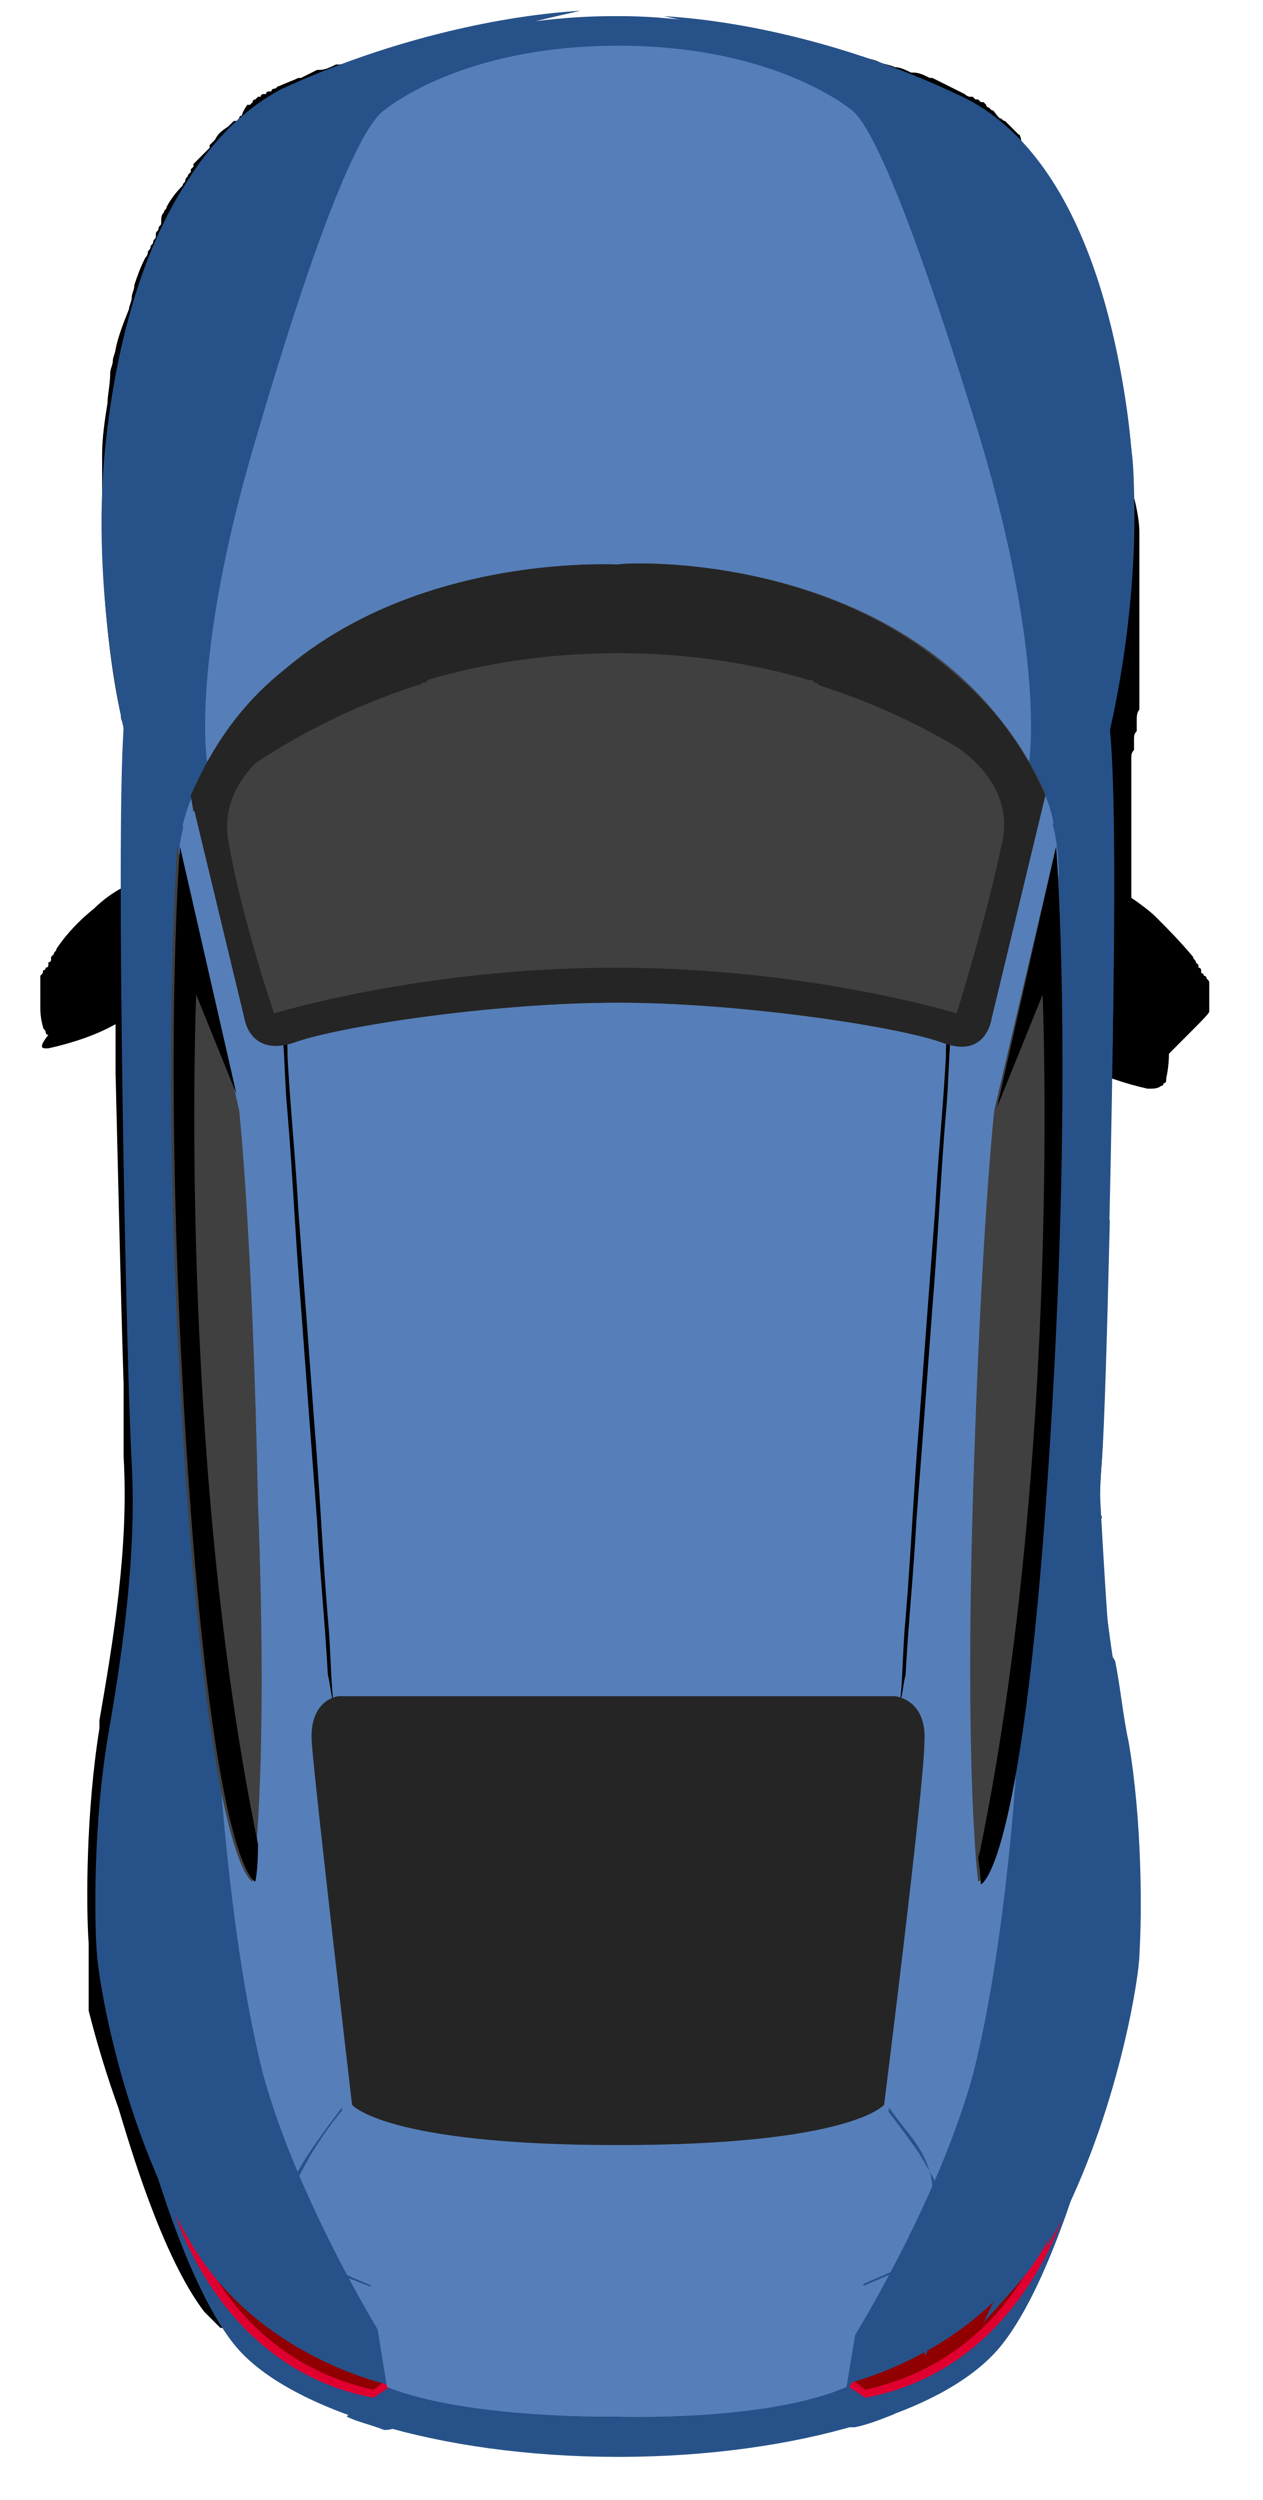 <?xml version="1.0" encoding="utf-8"?>
<!-- Generator: Adobe Illustrator 25.4.1, SVG Export Plug-In . SVG Version: 6.00 Build 0)  -->
<svg version="1.0" id="Capa_3" xmlns="http://www.w3.org/2000/svg" xmlns:xlink="http://www.w3.org/1999/xlink" x="0px" y="0px"
	 viewBox="0 0 47 93" style="enable-background:new 0 0 47 93;" xml:space="preserve">
<style type="text/css">
	.st0{fill:#275289;}
	.st1{fill:#DF0030;}
	.st2{fill:#900000;}
	.st3{fill:#567FB9;}
	.st4{fill:#252525;}
	.st5{fill:#404040;}
</style>
<path d="M45,37.6L45,37.6L45,37.6v-0.2l0,0c0-0.1,0-0.2,0-0.3l0,0l0,0V37l0,0l0,0v-0.1v-0.1v-0.1l0,0l0,0v-0.1l0,0
	c0-0.1,0-0.1-0.1-0.2l0,0l0,0c0,0,0-0.1-0.1-0.1l0,0l0,0c0,0,0-0.1-0.1-0.1c0,0,0,0,0-0.1c0,0,0-0.1-0.1-0.1c0,0,0,0,0-0.1l-0.1-0.1
	l0,0l0,0c0-0.1-0.1-0.1-0.1-0.2c-0.5-0.6-1-1.1-1.4-1.5c-0.2-0.2-0.6-0.5-0.9-0.7c0-0.2,0-0.3,0-0.5l0,0v-0.2v-0.2l0,0l0,0
	c0-0.1,0-0.2,0-0.3l0,0l0,0c0-0.2,0-0.5,0-0.7l0,0l0,0v-0.3l0,0l0,0V31v-0.1l0,0l0,0v-0.3v-0.3l0,0l0,0v-0.2l0,0l0,0v-0.2l0,0l0,0
	v-0.2l0,0l0,0l0,0l0,0l0,0l0,0l0,0v-0.2l0,0l0,0v-0.1v-0.1v-0.1V29l0,0l0,0c0-0.1,0-0.1,0-0.2l0,0l0,0v-0.1l0,0l0,0v-0.1l0,0l0,0
	v-0.1l0,0l0,0l0,0l0,0l0,0l0,0l0,0l0,0l0,0l0,0l0,0l0,0l0,0l0,0l0,0l0,0l0,0l0,0l0,0v-0.1v-0.1l0,0l0,0l0,0l0,0l0,0l0,0l0,0l0,0l0,0
	l0,0l0,0l0,0v-0.1l0,0l0,0c0-0.1,0-0.2,0.1-0.3l0,0l0,0v-0.1l0,0v-0.1l0,0l0,0l0,0v-0.1l0,0l0,0v-0.1l0,0c0-0.1,0-0.2,0.1-0.3l0,0
	l0,0v-0.1l0,0V27l0,0v-0.1l0,0l0,0l0,0v-0.1l0,0c0-0.1,0-0.3,0.1-0.4l0,0l0,0v-0.1l0,0l0,0l0,0v-0.1l0,0l0,0v-0.1l0,0V26l0,0l0,0
	c0-0.1,0-0.3,0-0.5l0,0l0,0v-0.1v-0.1v-0.1v-0.1V25v-0.1l0,0l0,0v-0.1l0,0l0,0c0-0.2,0-0.3,0-0.5l0,0l0,0v-0.1l0,0v-0.1V24v-0.1
	v-0.1l0,0l0,0l0,0v-0.1v-0.1c0-0.2,0-0.3,0-0.5V23v-0.1v-0.1v-0.1l0,0l0,0l0,0v-0.1v-0.1v-0.1l0,0v-0.1v-0.1c0-0.1,0-0.1,0-0.2v-0.1
	c0-0.2,0-0.4,0-0.5l0,0c0-0.2,0-0.3,0-0.5v-0.1c0-0.2,0-0.3,0-0.5l0,0l0,0c0-0.2,0-0.4,0-0.5c0-0.4-0.1-0.9-0.2-1.3l0,0l0,0
	c0-0.3-0.1-0.6-0.1-0.8l0,0l0,0c0-0.1,0-0.3-0.1-0.4v-0.1c0-0.1,0-0.3-0.1-0.4l0,0l0,0c-0.1-0.3-0.1-0.6-0.2-0.9l0,0
	c0-0.1-0.1-0.3-0.1-0.4l0,0l0,0c0-0.1-0.1-0.3-0.1-0.4l0,0c-0.1-0.4-0.2-0.9-0.4-1.3l0,0c0-0.1-0.1-0.3-0.1-0.4l0,0l0,0
	c0-0.1-0.1-0.2-0.1-0.3c-0.1-0.4-0.3-0.7-0.4-1.1l0,0c0-0.1-0.1-0.2-0.1-0.2l0,0c0-0.1-0.1-0.2-0.1-0.2l0,0
	c-0.1-0.3-0.3-0.5-0.4-0.8l0,0c0-0.1-0.1-0.2-0.1-0.2l0,0c0-0.1-0.1-0.1-0.1-0.2l0,0c0-0.1-0.1-0.1-0.1-0.2l0,0l0,0
	c0-0.1-0.1-0.1-0.1-0.2c-0.1-0.2-0.2-0.3-0.3-0.4l0,0c0-0.1-0.1-0.1-0.1-0.2l0,0l0,0L39,9.3V9.2l-0.1-0.1c0,0,0,0,0-0.1
	c-0.1-0.1-0.1-0.1-0.2-0.2l0,0l0,0c-0.1-0.1-0.1-0.1-0.2-0.2l0,0C38,5.1,38,5,37.9,5l0,0l0,0l-0.1-0.1c0,0,0,0-0.1-0.1l-0.1-0.1
	c0,0,0,0-0.1-0.1l-0.1-0.1l0,0l0,0c-0.1,0-0.1-0.1-0.2-0.1l0,0C37,4.2,37,4.1,36.9,4.1l0,0l0,0L36.8,4c0,0-0.1,0-0.1-0.1l-0.1-0.1
	h-0.1l-0.1-0.1l0,0c0,0,0,0-0.1,0l-0.1-0.1l0,0c0,0,0,0-0.1,0s-0.2-0.1-0.2-0.1c-0.2-0.1-0.4-0.2-0.6-0.3l0,0l0,0
	c-0.2-0.1-0.4-0.2-0.6-0.3h-0.1c-0.2-0.1-0.4-0.2-0.6-0.2h-0.1l0,0c-0.2-0.1-0.4-0.2-0.6-0.2l0,0l0,0c-0.2-0.1-0.4-0.1-0.6-0.2l0,0
	l0,0c-0.2-0.1-0.4-0.1-0.6-0.2H32C31.8,2,31.6,2,31.4,1.9l0,0l0,0c-0.2-0.1-0.5-0.1-0.7-0.2l0,0c-0.2-0.1-0.4-0.1-0.7-0.2h-0.1
	c-0.2-0.1-0.4-0.1-0.6-0.1l0,0c-0.5-0.1-0.9-0.2-1.3-0.3c-0.2,0-0.4-0.1-0.7-0.1l0,0l0,0c-0.2,0-0.4-0.1-0.6-0.1
	c-1-0.1-1.9-0.2-2.8-0.2h-0.3c-0.4,0-0.9,0-1.3,0c-0.2,0-0.4,0-0.6,0l0,0c-0.2,0-0.4,0-0.6,0.1l0,0l0,0l0,0c-0.4,0-0.9,0.1-1.3,0.2
	c-0.2,0-0.4,0.1-0.7,0.1H19C18,0.9,17.8,1,17.6,1h-0.1c-0.2,0.1-0.5,0.1-0.7,0.2s-0.5,0.1-0.7,0.2l0,0c-0.2,0.1-0.4,0.1-0.7,0.2l0,0
	l0,0c-0.2,0.1-0.4,0.1-0.6,0.2h-0.1c-0.3,0-0.5,0.1-0.7,0.2l0,0l0,0c-0.2,0.1-0.5,0.2-0.7,0.2l0,0l0,0c-0.2,0.1-0.4,0.2-0.7,0.2l0,0
	h-0.1c-0.2,0.1-0.4,0.2-0.6,0.2h-0.1l0,0c-0.2,0.1-0.4,0.2-0.6,0.3h-0.1l0,0c-0.2,0.1-0.5,0.2-0.7,0.3c-0.1,0-0.1,0.1-0.2,0.1l0,0
	l0,0c0,0-0.1,0-0.1,0.1c0,0,0,0-0.1,0l0,0l0,0c0,0-0.1,0-0.1,0.1c0,0,0,0-0.1,0l0,0c0,0-0.1,0-0.1,0.1H9.6l0,0L9.5,3.7
	c0,0-0.1,0-0.1,0.1L9.3,3.9l0,0c0,0,0,0-0.1,0C9,4.2,9,4.3,9,4.3s-0.1,0-0.1,0.1L8.8,4.5l0,0c0,0,0,0-0.1,0L8.6,4.6l0,0l0,0L8.5,4.7
	l0,0l0,0C8.2,4.9,8.1,5,8,5.2l0,0l0,0L7.9,5.3l0,0l0,0L7.8,5.4c0,0,0,0,0,0.1l0,0L7.7,5.6c0,0,0,0-0.1,0.1L7.5,5.8L7.3,6L7.2,6.1
	c0,0,0,0,0,0.1L7.1,6.3v0.1L7,6.5l0,0l0,0c0,0.1-0.1,0.1-0.1,0.2l0,0l0,0c0,0.1-0.1,0.1-0.1,0.2l0,0l0,0C6.5,7.2,6.3,7.5,6.2,7.7
	l0,0l0,0c0,0.1-0.1,0.1-0.1,0.2l0,0l0,0C6,8,6,8.1,6,8.2v0.1c0,0.1-0.1,0.1-0.1,0.2l0,0l0,0c0,0.1-0.1,0.1-0.1,0.2v0.1
	c0,0.1-0.1,0.1-0.1,0.2l0,0l0,0c0,0.1-0.1,0.1-0.1,0.2l0,0l0,0c0,0.1-0.1,0.1-0.1,0.2l0,0c0,0.1-0.1,0.2-0.1,0.2l0,0
	c-0.2,0.4-0.3,0.7-0.4,1l0,0l0,0c0,0.2-0.1,0.3-0.1,0.5l0,0l0,0c0,0.1-0.1,0.3-0.1,0.4l0,0l0,0c-0.2,0.5-0.4,1-0.5,1.5l0,0l0,0
	c0,0.1-0.1,0.3-0.1,0.4l0,0l0,0c0,0.2-0.1,0.3-0.1,0.5l0,0l0,0C4.1,14.3,4,14.7,4,15l0,0c-0.1,0.6-0.2,1.3-0.2,1.9
	c0,0.2,0,0.4,0,0.6l0,0c0,0.2,0,0.4,0,0.6l0,0c0,0.4,0,0.8,0,1.2c0,0.1,0,0.1,0,0.2c0,3.1,0.4,5.8,0.7,7.1l0,0l0,0
	c0,0.1,0,0.2,0.1,0.3l0,0l0,0l0,0l0,0l0,0l0,0l0,0l0,0l0,0l0,0l0,0l0,0l0,0V27l0,0l0,0v0.1l0,0v0.2l0,0c0,0.1,0,0.1,0,0.2l0,0l0,0
	c0,0.1,0,0.1,0,0.2l0,0l0,0v0.2l0,0l0,0c0,0.1,0,0.1,0,0.2l0,0l0,0v0.2v0.1l0,0l0,0v0.2l0,0l0,0l0,0l0,0v0.2l0,0l0,0V29v0.1v0.3l0,0
	l0,0v0.3l0,0l0,0v0.1v0.1l0,0l0,0v0.3l0,0l0,0v0.1v0.1v0.1v0.3v0.1v0.3v0.1l0,0v0.3l0,0l0,0v0.3V32v1l0,0l0,0
	c-0.4,0.2-0.8,0.5-1.1,0.8c-0.5,0.4-1,0.9-1.4,1.5c0,0.1-0.1,0.1-0.1,0.2l0,0l0,0l-0.1,0.1v0.1c0,0,0,0.1-0.1,0.1c0,0,0,0,0,0.1
	c0,0,0,0.1-0.1,0.1l0,0l0,0c0,0,0,0.1-0.1,0.1l0,0l0,0c0,0.1,0,0.1-0.1,0.2l0,0v0.1l0,0l0,0v0.1v0.1v0.1c0,0,0,0,0,0.1v0.1l0,0l0,0
	V37v0.1l0,0v0.1l0,0v0.1l0,0l0,0l0,0v0.1l0,0v0.1c0,0.4,0.1,0.7,0.1,0.7c0,0.1,0.1,0.1,0.1,0.2c0,0,0,0.1,0.1,0.1
	C1.4,39,1.6,39,1.7,39h0.1c0.9-0.2,1.8-0.5,2.5-0.9v0.1v0.2v0.2v0.3v0.2v0.3v0.2v0.3c0.1,4.1,0.2,8.5,0.3,11.6v0.3
	c0,0.1,0,0.2,0,0.3s0,0.2,0,0.2l0,0l0,0v0.1v0.2l0,0v0.1v0.1l0,0V53l0,0v0.1v0.1l0,0l0,0v0.1v0.1l0,0v0.1l0,0l0,0l0,0v0.2l0,0v0.1
	l0,0l0,0v0.1V54v0.1l0,0l0,0v0.1l0,0l0,0c0.2,3.4-0.4,6.9-0.9,9.8v0.3c-0.5,3.1-0.5,6.6-0.4,8v0.1l0,0l0,0l0,0l0,0l0,0l0,0l0,0l0,0
	l0,0l0,0l0,0l0,0l0,0l0,0l0,0l0,0l0,0l0,0v0.1l0,0l0,0v0.1l0,0c0,0,0,0,0,0.1l0,0l0,0l0,0l0,0l0,0v0.1l0,0l0,0v0.1l0,0V73l0,0l0,0
	l0,0v0.1l0,0v0.1l0,0l0,0l0,0v0.1l0,0v0.1l0,0l0,0l0,0l0,0v0.1l0,0v0.1l0,0l0,0v0.1l0,0l0,0v0.1l0,0l0,0l0,0v0.1l0,0l0,0v0.2l0,0
	l0,0v0.1c0,0.1,0,0.1,0,0.2s0,0.1,0,0.2v0.1v0.1C3.6,76,4,77.3,4.4,78.4C4.8,79.7,6,83.9,7.6,86l0.1,0.1l0,0l0,0l0,0
	c0,0,0,0,0.1,0.1l0,0l0,0l0,0c0,0,0,0,0.1,0.1l0,0l0,0l0,0c0,0,0,0,0.1,0.1l0,0l0,0c0,0,0,0,0.1,0.1l0,0l0,0c0,0,0,0,0.1,0.1h0.1
	c0,0,0,0,0.1,0.1l0,0l0,0c0,0,0.1,0,0.1,0.1c0,0,0,0,0.1,0.1c0,0,0.1,0,0.1,0.1l0,0l0,0c0,0,0.1,0,0.1,0.1h0.1L9,87.2l0,0h0.1
	c0,0,0.1,0,0.1,0.1l0,0l0,0c0,0,0.1,0,0.1,0.1h0.1c0,0,0.1,0,0.1,0.1h0.1c0,0,0.1,0,0.1,0.1h0.1c0,0,0.1,0,0.1,0.1l0,0l0,0
	c0,0,0.1,0,0.1,0.1h0.1l0,0c0,0,0.1,0,0.1,0.1h0.1c0,0,0.1,0,0.1,0.1l0,0l0,0c0,0,0.1,0,0.1,0.1l0,0l0,0c0,0,0.1,0,0.2,0.1l0,0l0,0
	c0.1,0,0.1,0,0.2,0.1l0,0l0,0c0.1,0,0.1,0.1,0.2,0.1l0,0l0,0c0.1,0,0.1,0.1,0.2,0.1l0,0l0,0l0,0c0.3,0.1,0.5,0.2,0.8,0.3
	c0.2,0.1,0.4,0.2,0.7,0.2l0,0c2.7,0.8,5.8,1.2,9.1,1.2l0,0l0,0c3.3,0,6.4-0.4,9-1.2l0,0l0,0l0,0H31l0,0l0,0l0,0h0.1l0,0h0.1l0,0l0,0
	l0,0l0,0l0,0h0.1l0,0l0,0l0,0h0.1h0.1l0,0h0.1h0.1l0,0l0,0h0.1h0.1H32h0.1l0,0h0.1h0.1l0,0h0.1h0.1h0.1h0.1l0,0l0,0h0.1h0.1l0,0H33
	h0.1c0,0,0.1,0,0.1-0.1l0,0h0.1c0,0,0.1,0,0.1-0.1l0,0h0.1c0,0,0.1,0,0.1-0.1h0.1h0.1l0,0h0.1H34l0,0h0.1c0,0,0.1,0,0.1-0.1h0.1
	l0.1-0.1h0.1c0,0,0.1,0,0.1-0.1l0,0c0,0,0,0,0.1-0.1c0,0,0.1,0,0.1-0.1l0,0c0,0,0,0,0.1,0c0,0,0.1,0,0.1-0.1c0,0,0,0,0.1-0.1
	c0,0,0,0,0.1,0l0,0l0,0l0,0c0,0,0,0,0.1,0l0,0l0,0l0,0c0,0,0,0,0.1-0.1l0,0c0,0,0,0,0.1,0c0,0,0,0,0.1,0l0,0l0,0l0,0
	c0,0,0,0,0.1-0.1l0,0l0,0c0,0,0,0,0.1-0.1l0,0l0,0l0,0c0,0,0,0,0.1-0.1l0,0l0,0c0,0,0,0,0.1-0.1l0,0l0,0l0,0l0.1-0.1
	c1.2-1.5,2.1-4.1,2.7-5.9c1.3-3,1.9-6,2.2-7.1l0,0v-0.1v-0.1l0,0v-0.1l0,0l0,0l0,0V74l0,0l0,0l0,0v-0.1l0,0l0,0v-0.1l0,0l0,0v-0.1
	l0,0l0,0l0,0l0,0l0,0l0,0l0,0l0,0l0,0l0,0l0,0v-0.1v-0.1l0,0l0,0l0,0l0,0l0,0l0,0l0,0l0,0l0,0l0,0l0,0l0,0v-0.1
	c0.1-1.4,0.1-4.9-0.4-8v-0.2v-0.3l0,0v-0.1v-0.1v-0.1c0-0.1,0-0.1,0-0.2l0,0v-0.1v-0.2V64l0,0l0,0c0-0.1,0-0.2,0-0.3v-0.1l0,0v-0.2
	v-0.1v-0.1v-0.3v-0.1l0,0c0-0.1,0-0.2-0.1-0.4c-0.3-1.8-0.6-4.6-0.4-7.2v-0.1l0,0V55l0,0v-0.1l0,0v-0.1l0,0l0,0l0,0v-0.1l0,0v-0.2
	v-0.2l0,0l0,0v-0.1c0-0.1,0-0.2,0-0.3l0,0v-0.1v-0.1l0,0v-0.1v-0.2l0,0l0,0v-0.2v-0.1l0,0v-0.2l0,0v-0.1v-0.2l0,0v-0.2v-0.1l0,0l0,0
	v-0.2l0,0V52v-0.2l0,0l0,0v-0.3l0,0l0,0c0-0.2,0-0.4,0-0.6l0,0l0,0c0-0.2,0-0.4,0-0.6l0,0v-0.1v-0.5l0,0V49l0,0l0,0
	c0.1-2.8,0.1-5.8,0.2-8.7l0,0l0,0v-0.2v-0.2l0,0l0,0l0,0c0-0.1,0-0.1,0-0.2c0.7,0.3,1.5,0.6,2.4,0.8h0.1c0.1,0,0.3,0,0.4-0.1
	c0,0,0.1,0,0.1-0.1c0.1,0,0.1-0.1,0.1-0.2c0,0,0.1-0.4,0.1-0.9l0,0C45,37.7,45,37.7,45,37.6L45,37.6z"/>
<path class="st0" d="M24.4,87c-0.2,0.1-0.8,0.5-1.5,1c-0.6-0.5-1.3-0.9-1.5-1l-16-7.6c0,0,1.4,5.4,3.3,7.8s7.6,4.2,14.3,4.2l0,0l0,0
	c6.7,0,12.4-1.8,14.3-4.2c1.9-2.4,3.3-7.8,3.3-7.8L24.4,87z"/>
<path class="st0" d="M14.8,90c-0.1-0.5-0.3-1.3-0.3-1.3L12.2,84c0,0-0.5-0.9-1.2-2l-5.6-2.7c0,0,1.4,5.4,3.3,7.8
	c1,1.3,3,2.4,5.6,3.1C14.5,90.3,14.8,90.2,14.8,90z"/>
<path class="st0" d="M37.3,87.2c1.9-2.4,3.3-7.8,3.3-7.8L35.1,82c-0.7,1.1-1.2,2.1-1.2,2.1l-2.3,4.6c0,0-0.3,0.8-0.3,1.3
	c0,0.2,0.2,0.3,0.4,0.3C34.3,89.6,36.3,88.5,37.3,87.2z"/>
<path class="st0" d="M14.4,88.7L14,87.8c-0.3,0.1-0.6,0.4-0.6,1s-0.3,0.9-0.5,1.1c0.4,0.2,0.9,0.3,1.4,0.5c0.3,0,0.6-0.1,0.5-0.4
	C14.7,89.5,14.4,88.7,14.4,88.7z M32.7,88.8c0-0.6-0.3-0.9-0.6-1l-0.4,0.9c0,0-0.3,0.8-0.3,1.3c0,0.2,0.2,0.3,0.4,0.3
	c0.5-0.1,1-0.3,1.5-0.5C33,89.7,32.7,89.3,32.7,88.8z"/>
<g>
	<path class="st1" d="M6.4,82c0,0,1.6,6.1,7.5,7.2l0.6-0.4c0,0-1.9-2.9-2.1-2.9C12.2,85.8,6.4,82,6.4,82z"/>
	<path class="st2" d="M13.9,88.9c-2.3-0.5-4.3-1.8-5.7-3.9c-0.7-1-1.1-1.9-1.3-2.5c0.6,0.4,1.5,1,2.4,1.5c2.3,1.5,2.9,1.8,3.1,1.9
		c0.2,0.2,1.1,1.4,1.9,2.7L13.9,88.9L13.9,88.9z"/>
</g>
<g>
	<path class="st1" d="M39.7,82c0,0-1.6,6.1-7.5,7.2l-0.6-0.4c0,0,1.9-2.9,2.1-2.9C33.9,85.8,39.7,82,39.7,82z"/>
	<path class="st2" d="M32.2,88.9c2.3-0.5,4.3-1.8,5.7-3.9c0.7-1,1.1-1.9,1.3-2.5c-0.6,0.4-1.5,1-2.4,1.5c-2.3,1.5-2.9,1.8-3.1,1.9
		c-0.2,0.2-1.1,1.4-1.9,2.7L32.2,88.9L32.2,88.9z"/>
</g>
<g>
	<path class="st0" d="M41.9,64.7c-0.5-3-1.2-6.8-0.9-10.3c0.2-3.6,0.7-23.2,0.3-27.3c0,0,1.2-5.1,0.7-10.3S39.8,5.5,35.5,3.6
		s-8.9-3-12.4-3h-0.3c-3.6,0-8.2,1-12.4,3s-6,8-6.5,13.2s0.7,10.3,0.7,10.3c-0.3,4.1,0.1,23.8,0.3,27.3C5.1,58,4.5,61.8,4,64.7
		c-0.5,3-0.5,6.5-0.4,7.9c0.1,1.5,1.1,6.9,3.6,11s7.2,5.1,7.2,5.1l8-2l-0.8-28.6l1.3-25.2l1.3,25.2l-0.8,28.6l8,2c0,0,4.7-1,7.2-5.1
		s3.5-9.5,3.6-11C42.4,71.2,42.4,67.7,41.9,64.7z"/>
	<path class="st0" d="M5.3,21.2c0.8,2.5,1.3,12.3,1.3,12.3l3.5-16.3l-0.2-3.7l-1-4.2L5.8,9.1c-1,2.4-1.5,5.1-1.7,7.6
		C4,17.5,4,18.3,4,19C4.4,19.5,4.9,20.1,5.3,21.2z"/>
	<path class="st0" d="M40.6,9.8c-0.2-0.4-0.3-0.7-0.3-0.7l-3.2,0.2l-1,4.2l-0.2,3.7l3.5,16.3c0,0,0.5-9.8,1.3-12.3
		c0.4-1.2,1-1.8,1.5-2.3c0-0.7,0-1.5-0.1-2.2C41.9,14.4,41.4,12,40.6,9.8z"/>
	<g>
		<path class="st0" d="M39.2,30.4c0,0,0.4-14.3-1.2-20.1l-3.6-4.5l-3.1-0.7l-1.4,9.2l4.3,12.3l3.2,3.7L39.2,30.4z"/>
		<path class="st0" d="M33,6.8c0,0,7.9,1.3,4,18.8L33,6.8z"/>
		<path class="st0" d="M32.9,7.3c0,0,6.6,1.1,2.9,13.7L32.9,7.3z"/>
	</g>
	<g>
		<path class="st0" d="M6.8,30.4c0,0-0.4-14.3,1.2-20.1l3.6-4.5l3.1-0.7l1.4,9.2l-4.3,12.3l-3.2,3.7L6.8,30.4z"/>
		<path class="st0" d="M13,6.8c0,0-7.9,1.3-4,18.8L13,6.8z"/>
		<path class="st0" d="M13.1,7.3c0,0-6.6,1.1-2.9,13.7L13.1,7.3z"/>
	</g>
	<path class="st0" d="M6.3,69.6c0,0,0,0.1,0,0.3c-0.1,1.4-0.1,7,3.1,15c0,0,2.2,2.1,3.8,2.6c0,0-2.6-4.1-4.1-8.3L6.3,69.6z"/>
	<path class="st0" d="M39.7,69.6c0,0,0,0.1,0,0.3c0.1,1.4,0.1,7-3.1,15c0,0-2.2,2.1-3.8,2.6c0,0,2.6-4.1,4.1-8.3L39.7,69.6z"/>
	<path class="st0" d="M6.3,64.9c0,0,0,1.4,2.1,9.9s5.8,12.9,5.8,12.9l-1.6-41L8.2,36.2c0,0-3.1,0-2.9,6.6c0.1,3.3,0,7.8-0.2,11.6
		c0.2,3.5-0.4,7.3-0.9,10.3c-0.5,3-0.5,6.5-0.4,7.9c0.1,1.5,1.1,6.9,3.6,11c0.5,0.9,1.1,1.6,1.8,2.2C3.5,74,6.3,64.9,6.3,64.9z"/>
	<path class="st0" d="M38.8,83.7c2.5-4.1,3.5-9.5,3.6-11s0.1-5-0.4-7.9c-0.2-0.9-0.3-2-0.5-3c-0.1-0.2-0.2-0.3-0.2-0.3
		s-0.9-12-0.6-18.6c0.2-6.6-2.9-6.6-2.9-6.6l-4.5,10.6l-1.6,41c0,0,3.7-4.3,5.8-12.9c2.1-8.6,2.1-9.9,2.1-9.9s2.9,9.3-3,21.3
		C37.4,85.5,38.2,84.7,38.8,83.7z"/>
	<path class="st0" d="M4.3,70c0.1-6.6,1.7-9.7,1.5-14.2S5.2,45.2,5.2,45.2s-0.1,0-0.3,0.1c0.1,4.1,0.2,7.7,0.3,9
		c0.2,3.6-0.4,7.4-0.9,10.3c-0.5,3-0.5,6.5-0.4,7.9C4,74,5,79.3,7.4,83.4C6.3,81,4.2,75,4.3,70z M41.9,64.7c-0.5-3-1.2-6.8-0.9-10.3
		c0.1-1.3,0.2-4.8,0.3-9c-0.2-0.1-0.3-0.1-0.3-0.1s-0.4,6.1-0.6,10.6c-0.2,4.5,1.4,7.6,1.5,14.2c0.1,5-2,11-3,13.6
		c2.4-4.1,3.4-9.4,3.5-10.9C42.4,71.2,42.4,67.7,41.9,64.7z"/>
</g>
<g>
	<path class="st3" d="M14.2,86.9c0,0-3.1-5-4.4-9.7c-1.2-4.7-1.6-11.1-1.6-11.1L7.5,39.6l-0.9-7c0,0,0-3.7,1.6-2.8S15,42,15,42
		l1.5,43.1L14.2,86.9z"/>
	<path class="st3" d="M12.7,83c0,0-2.6-3.7-3.6-12.2l0.7,0.7l0.6-4.9C10.5,66.7,12,79.1,12.7,83z"/>
	<path class="st3" d="M15.1,46.7c-1.6-2.5-3.5-5.6-3.7-5.8c-0.3-0.3-2.2-1.2-2.2-0.9c0,0.2,0.8,15,0.8,15
		c0.9,15.7,3.7,30.2,3.9,31.4l0,0l2.4-5.7L15.1,46.7z"/>
</g>
<g>
	<path class="st3" d="M31.8,86.9c0,0,3.1-5,4.4-9.7c1.2-4.7,1.6-11.1,1.6-11.1l0.7-26.6l0.9-7c0,0,0-3.7-1.6-2.8
		c-1.5,1-6.7,12.3-6.7,12.3l-1.5,43.1L31.8,86.9z"/>
	<path class="st3" d="M33.3,83c0,0,2.6-3.7,3.6-12.2l-0.7,0.7l-0.6-4.9C35.5,66.7,34,79.1,33.3,83z"/>
	<path class="st3" d="M30.9,46.7c1.6-2.5,3.5-5.6,3.7-5.8c0.3-0.3,2.2-1.2,2.2-0.9c0,0.2-0.8,15-0.8,15c-0.9,15.7-3.7,30.2-3.9,31.4
		l0,0l-2.4-5.7L30.9,46.7z"/>
</g>
<path class="st0" d="M6.8,30.8C6.8,30.8,6.9,30.8,6.8,30.8c-0.3-0.5-0.8-0.9-1.2-1.3C5.3,29.3,5,29,4.7,28.8v0.1
	c0.3,0.2,0.6,0.4,0.9,0.7C6,30,6.4,30.4,6.8,30.8z M14.5,85.3c-1.3-0.5-2.5-1.1-3.8-1.6l0,0c0-0.5,0-0.9,0-1.4
	c0.1-0.8,0.5-1.5,0.9-2.2c0.5-0.8,1-1.5,1.6-2.1c0,0,0-0.1-0.1-0.1c-0.3,0.4-0.6,0.8-0.9,1.2c-0.5,0.7-1.1,1.5-1.4,2.3
	c-0.3,0.6-0.3,1.3-0.3,1.9c0,0.8,0.1,1.6,0.2,2.4c0.1,0.5,0.2,1.1,0.3,1.6c0,0,0.1,0,0.1,0.1c-0.2-0.9-0.3-1.8-0.4-2.8
	c0-0.3-0.1-0.6-0.1-0.9C11.9,84.3,13.2,84.9,14.5,85.3C14.5,85.4,14.5,85.3,14.5,85.3z M7.3,54.7l-2.1,1.6v0.1
	C5.9,55.8,6.6,55.3,7.3,54.7C7.4,54.7,7.3,54.7,7.3,54.7z M11.7,6c0.8-0.3,1.6-0.6,2.4-0.9c0.1,0,0-0.1,0-0.1
	C13.3,5.3,12.5,5.6,11.7,6C11.6,5.9,11.7,6,11.7,6z M33.6,79.1c-0.3-0.4-0.6-0.8-0.9-1.2c0,0-0.1,0-0.1,0.1c0.6,0.7,1.1,1.4,1.6,2.1
	c0.4,0.7,0.9,1.4,0.9,2.2c0,0.4,0,0.9,0,1.4l0,0c-1.3,0.5-2.5,1.1-3.8,1.6v0.1l3.7-1.6c0,0.3,0,0.6-0.1,0.9c-0.1,1-0.3,2-0.5,2.9
	c0,0,0.1,0,0.1-0.1c0.1-0.6,0.2-1.2,0.3-1.7c0.1-0.8,0.2-1.6,0.2-2.4c0-0.7,0-1.3-0.3-1.9C34.7,80.6,34.2,79.8,33.6,79.1z
	 M41.4,28.7c-0.4,0.3-0.7,0.5-1.1,0.9c-0.4,0.4-0.9,0.8-1.3,1.2c0,0,0,0.1,0.1,0c0.4-0.4,0.8-0.8,1.2-1.2c0.3-0.3,0.7-0.6,1.1-0.8
	C41.4,28.8,41.4,28.8,41.4,28.7C41.4,28.8,41.4,28.7,41.4,28.7z M31.8,5.1c0.8,0.3,1.6,0.6,2.4,0.9c0,0,0.1-0.1,0-0.1
	C33.4,5.6,32.6,5.3,31.8,5.1C31.7,5,31.7,5.1,31.8,5.1z M38.6,54.7C38.5,54.7,38.5,54.7,38.6,54.7l2.4,1.8v-0.1
	C40.2,55.9,39.4,55.3,38.6,54.7z"/>
<g>
	<g>
		<path class="st3" d="M38.5,29.2C38.2,29,28.1,29.9,23,30.4C18,29.9,7.8,29,7.5,29.2c-0.4,0.2-0.7,1.5-0.7,1.5s0.7,3.5,1.8,7
			c1.1,3.6,1.7,13.6,2,20.5c0.3,7,2.1,20.1,2.1,20.1l1.7,10.5c3,1.2,8.5,1.1,8.5,1.1v-0.1v0.1c0,0,5.5,0.2,8.5-1.1l1.7-10.5
			c0,0,1.7-13.2,2.1-20.1s0.9-17,2-20.5c1.1-3.6,1.8-7,1.8-7S38.9,29.4,38.5,29.2z"/>
		<path class="st3" d="M14.5,88.8c3,1.2,8.5,1.1,8.5,1.1v-0.1v0.1c0,0,5.5,0.2,8.5-1.1l1.5-9H13L14.5,88.8z"/>
		<path class="st3" d="M39.2,30.6c0,0-0.2-1.2-0.7-1.5C38.2,29,28.1,29.9,23,30.4C18,29.9,7.8,29,7.5,29.2c-0.4,0.2-0.7,1.5-0.7,1.5
			s0.7,3.5,1.8,7c0.6,2.1,1.1,6.5,1.4,11.1c5.3-0.1,19.1-0.2,25.8-0.1c0.3-4.6,0.8-8.9,1.4-11C38.4,34.1,39.2,30.6,39.2,30.6z"/>
	</g>
	<path d="M12.4,63.3c-0.1-1-0.1-2.1-0.2-3.1c-0.2-2.4-0.3-4.8-0.5-7.2c-0.2-2.7-0.4-5.4-0.6-8c-0.1-1.9-0.3-3.8-0.4-5.7
		c0-0.3,0-0.7-0.1-1c0-0.1-0.1,0-0.1,0c0.1,1,0.1,2.1,0.2,3.1c0.2,2.4,0.3,4.8,0.5,7.2c0.2,2.7,0.4,5.4,0.6,8
		c0.1,1.9,0.3,3.8,0.4,5.7C12.3,62.7,12.3,63,12.4,63.3C12.3,63.4,12.4,63.4,12.4,63.3L12.4,63.3z"/>
	<path d="M33.5,63.3c0.1-1,0.1-2.1,0.2-3.1c0.2-2.4,0.3-4.8,0.5-7.2c0.2-2.7,0.4-5.4,0.6-8c0.1-1.9,0.3-3.8,0.4-5.7
		c0-0.3,0-0.7,0.1-1c0-0.1,0.1,0,0.1,0c-0.1,1-0.1,2.1-0.2,3.1c-0.2,2.4-0.3,4.8-0.5,7.2c-0.2,2.7-0.4,5.4-0.6,8
		c-0.1,1.9-0.3,3.8-0.4,5.7C33.6,62.7,33.6,63,33.5,63.3C33.6,63.4,33.5,63.4,33.5,63.3L33.5,63.3z"/>
</g>
<path class="st0" d="M4,16.7C3.6,22,4.8,27.1,4.8,27.1C4.6,29,4.6,34.4,4.7,39.9c0.3-2.4,0.6-4.8,0.6-6.3c0.1-2.6,0-5.7-0.3-8.4
	c-0.3-2.6-0.8-6-0.8-6c0-4,1.7-11.8,5.8-14.6c3.7-2.5,10.3-3.9,11.6-4.2c-3.3,0.2-7.4,1.2-11.1,2.9C6.3,5.5,4.5,11.5,4,16.7z
	 M42.1,16.7c-0.5-5.2-2.2-11.3-6.5-13.2C32,1.8,28,0.8,24.7,0.6c1.4,0.3,7.9,1.7,11.6,4.2c4.1,2.8,5.6,11,5.6,15
	c0,0-0.3,2.9-0.7,5.5c-0.3,2.6-0.4,5.8-0.3,8.4c0,1.3,0.3,3.2,0.5,5.3c0.1-5.2,0.1-10-0.1-11.8C41.3,27.1,42.6,22,42.1,16.7z"/>
<g>
	<path class="st3" d="M38.1,28.4L38.1,28.4l-15.1-4l-15.1,4l0,0c0,0,0,0-0.1,0c0,0,0,0-0.1-0.1c0,0-0.6-3.8,1.8-11.9
		c2.1-7.2,3.8-11.6,4.8-12.3c0.5-0.4,3.3-2.4,8.7-2.4s8.2,2,8.7,2.4c0.9,0.7,2.6,5.1,4.8,12.3c2.4,8.1,1.8,11.9,1.8,11.9
		C38.2,28.4,38.2,28.4,38.1,28.4C38.2,28.4,38.1,28.4,38.1,28.4L38.1,28.4z"/>
	<path class="st3" d="M36.4,16.4c-2.4-8.2-4-11.6-4.7-12.2C30.8,3.6,28,1.8,23,1.8l0,0l0,0c-5,0-7.9,1.8-8.6,2.4
		C13.6,4.8,12,8.3,9.6,16.4S7.8,28.3,7.8,28.3l15.1-4l15.1,4C38.1,28.3,38.8,24.6,36.4,16.4z"/>
	<path class="st3" d="M35.6,16.4c-2.3-8.2-3.8-11.6-4.5-12.2s-3.4-2.4-8.2-2.4l0,0l0,0c-4.7,0-7.4,1.8-8.2,2.4
		c-0.7,0.6-2.2,4.1-4.5,12.2S8.7,28.3,8.7,28.3l14.3-4l14.3,4C37.3,28.3,37.9,24.6,35.6,16.4z"/>
	<path class="st3" d="M8.5,26.9c0,0,3.1-7,14.4-7S37.5,27,37.5,27l-12.9,1l-16-0.7L8.5,26.9z"/>
</g>
<path class="st4" d="M33.3,63.1H12.6c0,0-1.1,0.1-1,1.7c0.1,1.5,1.5,13.5,1.5,13.5s1.2,1.5,9.9,1.5l0,0l0,0l0,0l0,0
	c8.7,0,9.9-1.5,9.9-1.5s1.5-11.9,1.5-13.5C34.5,63.2,33.3,63.1,33.3,63.1z"/>
<path class="st5" d="M8.9,41.3l-2.3-9.8c0,0-0.7,8.5,0.3,23.3S9.4,70,9.4,70s0.6-3.7,0.2-14.1C9.4,45.9,8.9,41.3,8.9,41.3z"/>
<path d="M7,54.8C8,69.6,9.5,70,9.5,70s0.1-0.4,0.1-1.3v-0.1C6.6,54,7.3,37,7.3,37l1.5,3.7l-2.1-9.2C6.7,31.5,6,40,7,54.8z"/>
<path class="st5" d="M39.3,31.5L37,41.3c0,0-0.5,4.5-0.8,14.6C35.9,66.3,36.4,70,36.4,70S38,69.7,39,54.8C40,40,39.3,31.5,39.3,31.5
	z"/>
<path d="M39,54.8c1-14.8,0.3-23.3,0.3-23.3l-2.2,9.7l0,0l1.7-4.2c0,0,0.7,17-2.3,31.7c0,0,0,0.1-0.1,0.4c0.1,0.7,0.1,1,0.1,1
	S38,69.7,39,54.8z"/>
<path class="st5" d="M36.9,37.8l2-8.3C34.7,20.4,23.4,20.9,23,21c-0.4,0-11.8-0.6-15.9,8.6l2,8.3c0,0,0.2,1.4,1.8,0.9
	c1.6-0.6,7.4-1.5,12.1-1.5c4.6,0,10.5,0.9,12.1,1.5C36.7,39.3,36.9,37.8,36.9,37.8z"/>
<path class="st4" d="M7.1,29.6l2,8.3c0,0,0.2,1.4,1.8,0.9c1.6-0.6,7.4-1.5,12.1-1.5c4.6,0,10.5,0.9,12.1,1.5s1.8-0.9,1.8-0.9l2-8.3
	c-0.9-2.1-2.2-3.6-3.7-4.8l-1,2.2c0,0,3.7,1.4,3.1,4.3c-0.6,2.9-1.7,6.4-1.7,6.4S30.1,36,22.9,36l0,0l0,0c-7.2,0-12.7,1.7-12.7,1.7
	S9,34.2,8.5,31.3s3.1-4.3,3.1-4.3l-1-2.1C9.2,26,8,27.5,7.1,29.6z"/>
<path class="st4" d="M23,21c-0.4,0-11.8-0.6-15.9,8.6l0.1,0.6c0.5-0.5,3.4-3.1,8.3-4.7l0,0c0.1,0,0.1,0,0.2-0.1c0.1,0,0.2,0,0.2-0.1
	l0,0c2-0.6,4.4-1,7.1-1s5.1,0.4,7.1,1l0,0c0.1,0,0.2,0,0.2,0.1c0.1,0,0.1,0,0.2,0.1l0,0c4.7,1.5,7.5,3.9,8.2,4.6l0.1-0.5
	C34.7,20.4,23.4,20.9,23,21z"/>
</svg>
